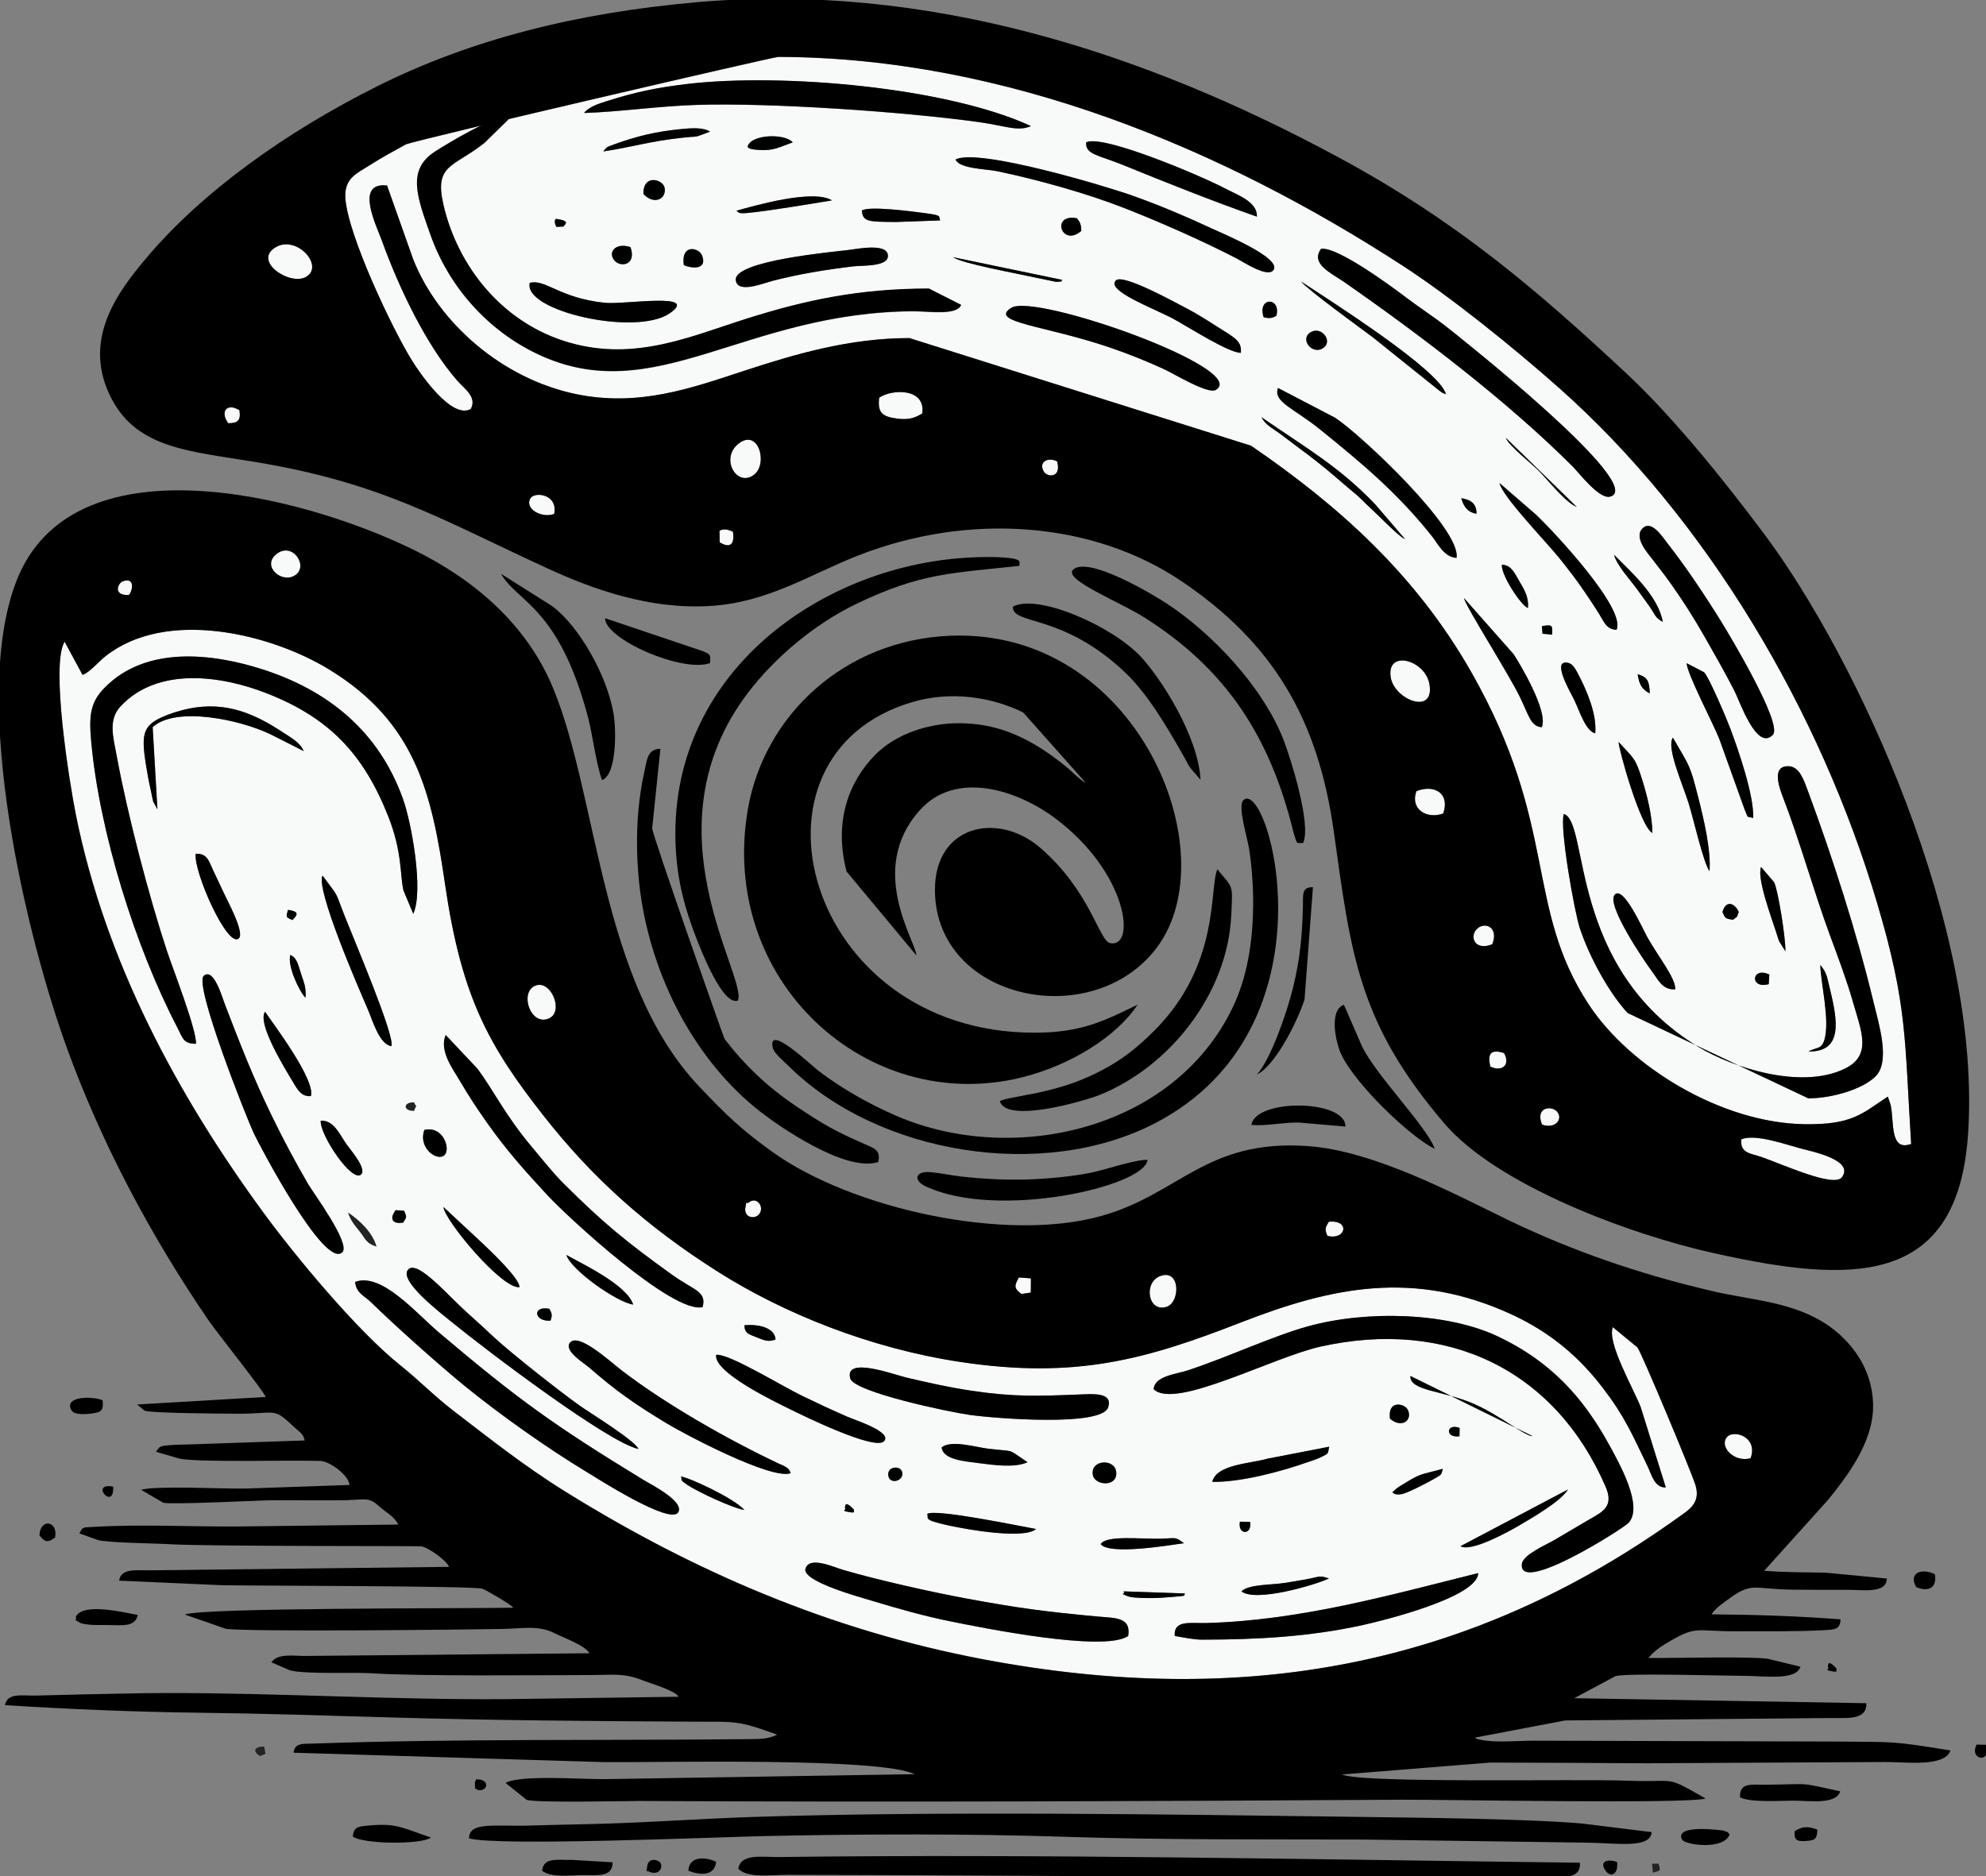 <?xml version="1.0" encoding="UTF-8"?>
<!DOCTYPE svg PUBLIC "-//W3C//DTD SVG 1.1//EN" "http://www.w3.org/Graphics/SVG/1.1/DTD/svg11.dtd">
<!-- Creator: CorelDRAW -->
<svg xmlns="http://www.w3.org/2000/svg" xml:space="preserve" width="34.544mm" height="32.639mm" style="shape-rendering:geometricPrecision; text-rendering:geometricPrecision; image-rendering:optimizeQuality; fill-rule:evenodd; clip-rule:evenodd"
viewBox="0 0 34.544 32.639"
 xmlns:xlink="http://www.w3.org/1999/xlink">
 <rect x="0" y="0" width="34.544" height="32.639" fill="#808080" stroke="none"/>
 <defs>
  <style type="text/css">
   <![CDATA[
    .fil2 {fill:black}
    .fil0 {fill:#232324}
    .fil1 {fill:#F8F9F9}
   ]]>
  </style>
 </defs>
 <g id="Capa_x0020_1">
  <g id="_1240327528">
   <g>
    <path id="_1240345768" class="fil0" d="M6.55 21.687c-0.071,-0.248 -0.292,-0.459 -0.5,-0.597 0.04,0.136 0.121,0.231 0.206,0.337 0.106,0.133 0.108,0.204 0.293,0.26z"/>
    <path id="_1240345720" class="fil0" d="M4.525 30.551c0.115,-0.058 0.097,0.011 0.07,-0.166 -0.19,0.001 -0.196,0.092 -0.07,0.166z"/>
    <path id="_1240345624" class="fil0" d="M7.203 19.326c0.057,-0.158 0.041,-0.034 -0,-0.15 -0.198,-0.01 -0.198,0.157 0,0.15z"/>
    <path id="_1240345912" class="fil0" d="M28.75 32.578c0.129,-0.037 0.141,-0.017 0.098,-0.155l-0.113 0.001 0.015 0.154z"/>
   </g>
   <g>
    <path id="_1240345672" class="fil1" d="M19.541 27.685l1.073 0.037c-0.05,0.037 0.098,0.036 -0.255,0.062 -0.096,0.007 -0.204,0.016 -0.312,0.017 -0.082,0.001 -0.344,-0 -0.42,-0.028 -0.186,-0.068 -0.034,-0.03 -0.086,-0.089zm2.053 0c0.125,-0.125 0.522,-0.11 0.746,-0.146 0.133,-0.021 0.246,-0.038 0.379,-0.063 0.251,-0.047 0.219,-0.074 0.398,-0.015 -0.254,0.118 -1.28,0.418 -1.523,0.224zm-0.686 0.841c-0.151,0 -0.323,-0.04 -0.474,-0.064 -0.022,-0.283 0.272,-0.217 0.546,-0.225 1.636,-0.044 3.182,-0.482 4.732,-0.869 -0.001,0.422 -1.688,0.836 -2.037,0.911 -0.912,0.196 -1.8,0.247 -2.767,0.247zm-1.283 -0.066c-0.406,0.298 -2.615,-0.157 -3.062,-0.246 -0.478,-0.096 -0.941,-0.227 -1.394,-0.364 -0.183,-0.056 -1.221,-0.335 -1.158,-0.558 0.064,-0.226 0.493,-0.027 0.65,0.019 0.586,0.173 1.526,0.384 2.13,0.496 0.916,0.17 1.38,0.231 2.291,0.316 0.313,0.029 0.594,0.007 0.543,0.337zm-0.48 -1.597c0.103,-0.159 0.703,-0.084 1.052,-0.093 0.257,-0.007 0.237,-0.041 0.396,0.078 -0.246,0.034 -1.303,0.214 -1.449,0.015zm2.423 -0.389l0.176 0.003c0.04,0.24 -0.223,0.228 -0.176,-0.003zm-5.44 -0.134c0.142,-0.097 1.627,0.216 1.894,0.262 -0.204,0.181 -1.178,0.013 -1.508,-0.059 -0.494,-0.108 -0.345,-0.126 -0.386,-0.203zm-1.433 -0.112c0.017,-0.013 -0.016,-0.146 0.161,0.037 -0.024,0.017 0.049,0.067 -0.084,0.042 -0.173,-0.032 -0.03,-0.026 -0.078,-0.079zm10.711 0.673l1.868 -0.986c-0.123,0.208 -0.653,0.51 -0.853,0.628 -0.17,0.1 -0.832,0.468 -1.015,0.359zm-13.565 -1.213c0.158,0.02 0.942,0.389 1.107,0.583 -0.2,-0.03 -0.813,-0.316 -0.994,-0.438 -0.168,-0.114 -0.063,-0.083 -0.113,-0.145zm7.17 -0.021c-0.054,-0.27 0.367,-0.295 0.403,-0.07 0.044,0.278 -0.365,0.256 -0.403,0.07zm-3.56 0c-0.019,-0.175 0.266,-0.179 0.244,-0.008 -0.016,0.12 -0.227,0.162 -0.244,0.008zm8.77 0.299c0.007,-0.008 0.017,-0.029 0.021,-0.022 0.004,0.007 0.016,-0.017 0.021,-0.021l0.044 -0.036c0.03,-0.022 0.072,-0.046 0.115,-0.072 0.306,-0.189 0.277,-0.147 0.674,-0.259 -0.028,0.12 -0.025,0.098 -0.157,0.178 -0.091,0.055 -0.468,0.25 -0.561,0.263 -0.114,0.016 -0.12,-0.008 -0.157,-0.029zm-7.842 -0.785c0.172,-0.132 0.583,-0.004 0.81,0.024 0.49,0.06 0.307,-0.016 0.683,0.235 -0.215,0.1 -0.574,0.051 -0.837,0.017 -0.265,-0.034 -0.635,-0.062 -0.656,-0.276zm4.707 0.601c0.073,-0.303 0.649,-0.315 0.957,-0.402l1.077 -0.209c-0.029,0.139 -0.006,0.111 -0.139,0.179 -0.075,0.038 -0.167,0.066 -0.242,0.092 -0.464,0.164 -1.168,0.35 -1.653,0.34zm4.302 -0.937l-0.002 0.145c-0.266,0.031 -0.224,-0.237 0.002,-0.145zm-1.211 -0.162c-0.046,-0.335 0.257,-0.264 0.309,-0.157 0.089,0.181 -0.104,0.334 -0.309,0.157zm0.355 -0.744l2.126 1.047c-0.125,0.006 -0.561,-0.355 -1.003,-0.553 -0.55,-0.246 -1.133,-0.228 -1.123,-0.494zm-9.742 0.045c-0.113,-0.395 0.769,-0.066 0.974,-0.018 0.368,0.087 0.724,0.168 1.112,0.226 0.771,0.116 1.187,0.096 1.937,0.067 0.196,-0.008 0.549,-0.037 0.462,0.225 -0.114,0.344 -1.98,0.191 -2.404,0.132 -0.369,-0.051 -2.014,-0.399 -2.081,-0.633zm-2.334 -0.412c0.223,-0.027 1.117,0.531 1.517,0.724 0.269,0.13 0.484,0.231 0.771,0.356 0.133,0.058 0.78,0.262 0.633,0.423 -0.157,0.171 -1.424,-0.453 -1.628,-0.553 -0.27,-0.134 -1.336,-0.641 -1.293,-0.949zm1.298 2.058c-0.34,0.123 -1.871,-0.692 -2.155,-0.865 -0.571,-0.346 -0.884,-0.565 -1.369,-0.988 -0.065,-0.057 -0.406,-0.267 -0.326,-0.403 0.131,-0.223 0.697,0.305 0.923,0.478 0.754,0.577 1.815,1.183 2.7,1.602 0.135,0.064 0.187,0.07 0.227,0.175zm6.313 -1.459c0.013,-0.231 0.39,-0.262 0.591,-0.329 0.705,-0.232 1.487,-0.602 2.101,-0.769 1.028,-0.281 2.414,-0.239 3.296,0.178 0.901,0.426 1.475,1.046 1.933,1.882 0.165,0.301 0.614,1.082 0.334,1.366 -0.099,0.101 -1.916,1.258 -1.85,0.709 0.019,-0.159 0.42,-0.331 0.57,-0.418 0.201,-0.117 0.386,-0.23 0.589,-0.347 0.235,-0.136 0.451,-0.223 0.297,-0.579 -0.885,-2.039 -2.756,-2.925 -4.954,-2.437 -0.848,0.189 -2.535,1.102 -2.906,0.743zm-7.119 -1.114c0.227,-0.02 0.526,0.033 0.542,0.247 -0.118,0.047 -0.188,0.02 -0.32,-0.033 -0.151,-0.061 -0.218,-0.071 -0.222,-0.214zm-3.372 -0.079c-0.291,0.018 -0.322,-0.265 -0.021,-0.207 0.054,0.1 0.049,0.108 0.021,0.207zm-3.398 -0.674c0.459,-0.171 1.054,0.539 1.463,0.885 1.382,1.168 1.989,1.604 3.542,2.554 0.137,0.084 0.733,0.382 0.613,0.571 -0.142,0.223 -1.431,-0.607 -1.598,-0.708 -0.67,-0.404 -1.519,-1.005 -2.126,-1.502 -0.455,-0.372 -1.203,-1.041 -1.619,-1.448 -0.115,-0.112 -0.258,-0.155 -0.275,-0.352zm2.405 0.953c0.314,0.292 1.162,0.958 1.497,1.196 0.194,0.138 0.961,0.607 1.026,0.756 -0.52,-0.106 -2.647,-1.718 -3.223,-2.188 -0.193,-0.158 -0.979,-0.754 -0.777,-0.94 0.168,-0.155 0.696,0.469 1.008,0.746 0.168,0.149 0.3,0.273 0.468,0.429zm1.268 -1.422c0.284,0.158 1.054,0.521 1.163,0.863 -0.283,-0.04 -1.073,-0.594 -1.163,-0.863zm-2.821 -0.769c0.043,0.113 0.053,0.094 -0.016,0.205 -0.209,0.034 -0.233,-0.085 -0.131,-0.216l0.147 0.011zm-0.479 0.623c-0.185,-0.056 -0.188,-0.127 -0.293,-0.26 -0.085,-0.106 -0.167,-0.201 -0.206,-0.337 0.207,0.138 0.429,0.349 0.5,0.597zm1.871 -0.03c0.126,0.121 0.621,0.589 0.614,0.736 -0.307,0.033 -1.3,-1.16 -1.321,-1.395l0.708 0.659zm-1.04 -2c0.328,-0.074 0.456,0.324 0.355,0.433 -0.118,0.129 -0.47,-0.109 -0.355,-0.433zm-1.098 0.773c-0.152,0.159 -0.721,-0.68 -0.705,-0.932 0.226,-0.017 0.335,0.249 0.445,0.405 0.07,0.1 0.357,0.426 0.259,0.528zm0.92 -1.254c0.042,0.116 0.057,-0.008 0,0.15 -0.199,0.006 -0.199,-0.16 -0,-0.15zm2.592 1.406c0.707,0.704 1.107,1.028 1.888,1.59 0.388,0.28 0.611,0.29 0.538,0.566 -0.509,0.129 -2.334,-1.55 -2.705,-1.952 -0.379,-0.41 -0.705,-0.77 -1.053,-1.266 -0.157,-0.223 -0.317,-0.464 -0.456,-0.703 -0.122,-0.21 -0.374,-0.535 -0.255,-0.812l0.553 0.587c0.281,0.377 0.482,0.812 0.952,1.368 0.183,0.217 0.363,0.447 0.538,0.621zm-4.704 -1.766c-0.144,-0.24 -0.622,-1.015 -0.481,-1.214 0.176,0.254 0.879,1.191 0.797,1.466 -0.17,0.017 -0.239,-0.122 -0.316,-0.252zm0.27 1.787c0.079,0.137 0.741,1.032 0.594,1.181 -0.308,0.311 -1.453,-1.881 -1.541,-2.068 -0.127,-0.272 -1.047,-2.589 -0.87,-2.739 0.174,-0.147 0.322,0.381 0.371,0.509 0.266,0.69 0.48,1.243 0.809,1.923 0.202,0.416 0.409,0.803 0.636,1.195zm-0.123 -3.657c0.054,0.159 0.088,0.238 0.076,0.41 -0.106,-0.099 -0.322,-0.559 -0.265,-0.744 0.123,0.051 0.141,0.195 0.188,0.333zm-0.229 -1.117c0.181,0.026 0.185,0.071 0.078,0.177 -0.121,-0.053 -0.11,-0.049 -0.078,-0.177zm0.601 -0.596c0.302,0.409 0.199,0.227 0.383,0.698 0.152,0.388 0.886,2.11 0.814,2.269 -0.212,-0.034 -0.327,-0.449 -0.413,-0.649 -0.17,-0.393 -0.905,-2.083 -0.784,-2.318zm-1.72 0.295c0.057,0.126 0.367,0.69 0.266,0.793 -0.192,0.196 -0.793,-1.157 -0.752,-1.469 0.201,-0.006 0.223,0.115 0.306,0.294 0.063,0.136 0.122,0.256 0.18,0.382zm-1.224 -1.582c-0.013,-0.038 -0.025,-0.114 -0.034,-0.157 -0.019,-0.089 -0.041,-0.176 -0.056,-0.266 -0.117,-0.675 -0.141,-0.871 0.218,-1.038 0.148,-0.069 0.319,-0.125 0.509,-0.163 0.633,-0.124 1.131,0.094 1.617,0.416 0.136,0.09 0.3,0.173 0.362,0.326l-0.581 -0.294c-0.519,-0.249 -1.638,-0.493 -2.046,-0.123l0.083 1.43 -0.072 -0.132zm0.743 4.211c-0.227,-0.004 -0.225,-0.092 -0.328,-0.288 -0.73,-1.402 -1.354,-3.4 -1.496,-4.974 -0.042,-0.461 -0.01,-0.684 0.234,-0.933 0.715,-0.728 1.856,-0.603 2.737,-0.322 1.154,0.368 2.034,1.083 2.454,2.262 0.147,0.414 0.361,1.593 0.177,1.994l-0.169 -0.404c-0.065,-0.254 -0.015,-0.659 -0.267,-1.294 -0.429,-1.084 -1.026,-1.716 -2.124,-2.143 -0.769,-0.299 -1.874,-0.466 -2.526,0.226 -0.226,0.239 -0.135,0.528 -0.07,0.879 0.184,0.998 0.561,2.445 0.874,3.389 0.103,0.311 0.514,1.36 0.503,1.608zm-1.973 -6.42l-0.312 -0.577c-0.247,0.404 0.087,2.47 0.196,3.012 0.512,2.543 1.755,4.861 3.257,6.914 0.553,0.755 1.629,2.058 2.386,2.663 0.315,0.251 0.597,0.542 0.927,0.794 0.625,0.478 1.222,0.956 1.955,1.411 2.193,1.361 4.565,2.401 7.262,2.911 4.513,0.853 8.453,0.141 12.108,-2.486 0.167,-0.12 0.367,-0.239 0.277,-0.543 -0.065,-0.218 -0.939,-2.307 -1.01,-2.398l-0.428 -0.353c-0.108,0.262 0.355,1.064 0.482,1.385l0.439 1.404c-0.197,0.007 -0.246,-0.223 -0.317,-0.369 -0.269,-0.556 -0.39,-0.853 -0.774,-1.357 -0.399,-0.523 -0.895,-0.963 -1.593,-1.285 -1.697,-0.782 -3.127,-0.476 -4.711,0.142 -1.645,0.641 -2.866,0.988 -4.872,0.686 -1.586,-0.239 -3.079,-0.85 -4.202,-1.558 -1.262,-0.796 -2.21,-1.655 -3.043,-2.716 -0.964,-1.227 -1.435,-2.075 -1.721,-4.034 -0.231,-1.581 -0.507,-2.819 -2.022,-3.743 -1.009,-0.615 -2.823,-1.066 -3.885,-0.227 -0.115,0.091 -0.292,0.296 -0.398,0.323z"/>
    <path id="_1240345384" class="fil1" d="M30.765 17.121c-0.335,0.094 -0.304,-0.313 0.01,-0.167l-0.01 0.167zm0.897 -0.333c0.117,0.145 0.111,0.19 0.168,0.422 0.141,0.573 0.218,1.093 -0.376,1.083 0.142,-0.08 0.226,-0.032 0.278,-0.2 0.103,-0.335 -0.064,-0.997 -0.07,-1.306zm-1.418 -0.922c-0.05,0.127 -0.015,0.06 -0.099,0.135 -0.135,-0.019 -0.138,-0.024 -0.185,-0.135 0.059,-0.211 0.213,-0.159 0.284,0zm-2.156 -0.302c0.151,-0.156 0.479,0.587 0.567,0.745 0.174,0.314 0.494,0.708 0.484,0.903 -0.22,0.015 -0.292,-0.16 -0.403,-0.31 -0.149,-0.201 -0.808,-1.172 -0.647,-1.338zm2.801 0.64c-0.083,-0.256 -0.334,-0.932 -0.258,-1.121l0.227 0.266c0.067,0.126 0.203,0.972 0.196,1.2l-0.11 -0.176c-0.022,-0.057 -0.039,-0.117 -0.055,-0.169zm1.738 2.518c-0.217,0.223 -0.753,0.386 -1.173,0.387l-3.142 -1.484c-0.303,-0.322 -0.66,-0.95 -0.835,-1.483 -0.089,-0.271 -0.352,-1.728 -0.277,-1.98 0.452,0.131 0.06,2.676 2.351,4.058 0.579,0.349 1.767,0.746 2.535,0.375 0.479,-0.231 0.293,-0.646 0.147,-1.154 -0.116,-0.403 -0.257,-0.774 -0.402,-1.167 -0.286,-0.775 -0.526,-1.646 -0.816,-2.398 -0.069,-0.178 -0.204,-0.557 0.099,-0.544 0.189,0.008 0.264,0.245 0.338,0.444 0.425,1.147 0.846,2.456 1.134,3.649 0.094,0.388 0.297,1.035 0.042,1.298zm-4.474 -5.814c0.271,0.297 0.29,0.269 0.417,0.679 0.076,0.247 0.172,0.619 0.169,0.903 -0.214,-0.118 -0.59,-1.477 -0.586,-1.583zm0.945 -0.074c0.295,0.512 0.291,0.448 0.444,1.052 0.085,0.334 0.224,0.907 0.192,1.272 -0.11,-0.164 -0.277,-0.908 -0.361,-1.178 -0.104,-0.336 -0.395,-0.982 -0.275,-1.146zm-0.613 -1.104c0.185,0.053 0.2,0.129 0.212,0.334 -0.146,-0.075 -0.185,-0.162 -0.212,-0.334zm-1.2 -0.195c0.077,0.02 0.129,0.125 0.161,0.185 0.155,0.293 0.333,0.705 0.301,1.039 -0.163,-0.042 -0.263,-0.36 -0.358,-0.567 -0.054,-0.119 -0.43,-0.739 -0.104,-0.657zm2.818 1.157c0.13,0.349 0.41,1.149 0.391,1.541 -0.125,-0.043 -0.071,0.028 -0.145,-0.143l-0.443 -1.235c-0.107,-0.268 -0.568,-1.147 -0.566,-1.315l0.302 0.157c0.086,0.082 0.405,0.84 0.463,0.996zm-3.283 -1.799c0.182,-0.027 0.185,-0.023 0.177,0.149l-0.167 -0.016 -0.01 -0.133zm-0.492 0.49c0.114,0.175 0.608,1.001 0.489,1.269 -0.192,-0.013 -0.224,-0.206 -0.378,-0.521 -0.211,-0.432 -0.939,-1.568 -0.976,-1.727l0.865 0.979zm0.103 -1.264c0.075,0.128 0.164,0.263 0.145,0.459 -0.12,-0.044 -0.469,-0.575 -0.453,-0.752 0.163,0 0.222,0.146 0.308,0.293zm1.644 -0.467c0.303,0.306 0.767,0.713 0.847,1.168 -0.146,-0.084 -0.12,-0.114 -0.246,-0.291 -0.074,-0.103 -0.122,-0.17 -0.204,-0.282 -0.114,-0.157 -0.355,-0.417 -0.397,-0.595zm1.565 1.409c-0.185,-0.325 -0.38,-0.628 -0.583,-0.914 -0.118,-0.166 -0.206,-0.271 -0.322,-0.426 -0.065,-0.086 -0.32,-0.364 -0.171,-0.522 0.161,-0.172 0.352,0.143 0.456,0.274 0.3,0.379 0.651,0.908 0.913,1.331 0.14,0.225 1.081,1.793 0.905,1.979 -0.279,0.296 -0.578,-0.586 -0.666,-0.758 -0.173,-0.338 -0.353,-0.65 -0.531,-0.964zm-4.223 -2.394c0.156,0.026 0.266,0.084 0.265,0.27 -0.146,-0.021 -0.224,-0.118 -0.265,-0.27zm1.31 0.295c0.312,0.299 1.565,1.637 1.391,1.995 -0.174,-0.005 -0.217,-0.141 -0.302,-0.278 -0.073,-0.117 -0.147,-0.225 -0.222,-0.339 -0.155,-0.234 -0.312,-0.433 -0.479,-0.642 -0.203,-0.253 -0.984,-1.059 -1.03,-1.293l0.644 0.558zm0.7 -0.142c-0.188,-0.072 -0.466,-0.425 -0.65,-0.617 -0.117,-0.122 -0.543,-0.454 -0.584,-0.585l1.234 1.202zm-2.989 0.558c-0.097,-0.032 -0.47,-0.423 -0.589,-0.529 -0.104,-0.092 -0.197,-0.199 -0.31,-0.289 -0.103,-0.082 -0.202,-0.172 -0.303,-0.258 -0.224,-0.189 -0.412,-0.34 -0.647,-0.512 -0.112,-0.082 -0.219,-0.168 -0.342,-0.257 -0.131,-0.094 -0.239,-0.148 -0.305,-0.275 0.758,0.524 1.353,0.859 1.98,1.518l0.516 0.601zm-1.215 -2.109c0.454,0.297 2.199,1.944 2.112,2.438 -0.219,-0.016 -0.318,-0.239 -0.43,-0.38 -0.594,-0.747 -1.213,-1.265 -1.953,-1.862 -0.455,-0.367 -0.806,-0.468 -0.723,-0.714l0.994 0.518zm-0.43 -1.486c0.189,-0.119 0.396,0.151 0.226,0.27 -0.191,0.134 -0.417,-0.151 -0.226,-0.27zm-2.543 0.642c-0.31,-0.142 -0.597,-0.259 -0.934,-0.374 -1.132,-0.389 -2.129,-0.44 -1.725,-0.694 0.417,-0.263 4.178,1.074 3.554,1.429 -0.137,0.078 -0.731,-0.286 -0.895,-0.361zm1.729 -0.906c-0.114,-0.358 0.308,-0.354 0.222,-0.025 -0.075,0.045 -0.128,0.049 -0.222,0.025zm-10.328 -0.069c-0.588,0.409 -2.561,-0.04 -2.436,-0.529 0.278,-0.071 0.511,0.266 1.308,0.347 0.337,0.035 1.659,-0.188 1.129,0.181zm9.525 0.237c0.287,0.183 0.429,0.242 0.407,0.452 -0.211,0.002 -0.926,-0.457 -1.169,-0.589 -0.341,-0.184 -1.191,-0.496 -1.002,-0.672 0.127,-0.12 1.05,0.396 1.202,0.474 0.2,0.102 0.371,0.213 0.563,0.335zm3.975 1.173c-0.108,-0.047 -0.011,0.007 -0.113,-0.061l-1.162 -0.932c-0.206,-0.154 -1.151,-0.84 -1.242,-0.967 0.456,0.304 2.405,1.531 2.517,1.96zm-13.257 -2.248c-0.053,-0.374 0.262,-0.306 0.316,-0.168 0.103,0.26 -0.19,0.229 -0.316,0.168zm15.458 3.501c-1.127,-1.127 -2.638,-2.278 -3.974,-3.208 -0.221,-0.154 -0.592,-0.314 -0.399,-0.578 0.295,-0.04 1.281,0.698 1.498,0.862 0.24,0.181 0.466,0.324 0.693,0.503 0.22,0.174 3.491,2.763 2.838,2.946 -0.191,0.054 -0.544,-0.415 -0.656,-0.527zm-12.594 -3.763c0.181,-0.023 0.651,-0.116 0.685,0.08 0.037,0.215 -0.436,0.185 -0.602,0.205 -0.478,0.057 -0.946,0.134 -1.4,0.251 -0.158,0.04 -0.624,0.233 -0.642,-0.016 -0.025,-0.336 1.711,-0.488 1.96,-0.52zm3.722 0.521c-0.047,0.03 0.04,0.027 -0.111,0.033l-0.372 -0.077c-0.305,-0.069 -1.279,-0.244 -1.417,-0.351l1.9 0.395zm-7.514 -0.571c0.11,0.304 -0.161,0.36 -0.273,0.238 -0.132,-0.144 0.012,-0.325 0.273,-0.238zm7.842 -0.282c-0.344,0.295 -0.537,-0.307 -0.076,-0.22 0.051,0.068 0.072,0.092 0.076,0.22zm-9.136 -0.21c0.267,0.038 0.15,0.094 0.131,0.134l-0.123 0.006c-0.059,-0.11 -0.007,-0.138 -0.007,-0.14zm5.924 0.054c-0.495,-0.003 -0.589,-0.001 -0.606,-0.199 0.113,-0.087 0.888,0.017 1.094,0.044 0.321,0.043 0.232,0.052 0.269,0.127l-0.757 0.027zm-2.787 -0.195c0.324,-0.09 1.338,-0.382 1.662,-0.18 -0.356,0.058 -1.11,0.186 -1.472,0.219 -0.162,0.015 -0.147,-0.011 -0.19,-0.039zm-1.618 -0.292c-0.005,-0.354 0.341,-0.255 0.369,-0.107 0.037,0.194 -0.183,0.307 -0.369,0.107zm6.151 -0.396c-0.184,-0.038 -0.653,-0.04 -0.722,-0.202 0.392,-0.208 2.668,0.48 3.091,0.633 0.49,0.177 0.899,0.35 1.351,0.56 0.217,0.101 1.218,0.514 1.091,0.724 -0.093,0.155 -0.524,-0.134 -0.649,-0.199 -0.594,-0.306 -1.328,-0.631 -1.962,-0.879 -0.65,-0.254 -1.498,-0.49 -2.201,-0.637zm2.199 -0.104c-0.432,-0.176 -0.667,-0.184 -0.648,-0.397 0.287,-0.145 2,0.584 2.412,0.8 0.215,0.113 0.572,0.236 0.557,0.492 -0.724,-0.253 -1.599,-0.6 -2.32,-0.895zm-6.538 -0.322c0.058,-0.219 0.651,-0.232 0.786,-0.075 -0.265,0.094 -0.33,0.147 -0.588,0.132 -0.207,-0.012 -0.181,-0.047 -0.198,-0.057zm-2.51 0.083c0.069,-0.082 0.052,-0.073 0.199,-0.126 0.386,-0.139 0.706,-0.217 1.128,-0.26 0.197,-0.02 0.407,-0.038 0.53,0.042 -0.316,0.115 -0.152,0.071 -0.467,0.104 -0.592,0.062 -0.893,0.167 -1.39,0.24zm5.44 2.782c-2.997,0 -4.541,1.723 -6.596,0.738 -0.82,-0.393 -1.517,-1.128 -1.851,-2.075 -0.231,-0.655 -0.411,-1.123 0.082,-1.44 0.219,-0.141 1.034,-0.64 1.345,-0.626l-0.486 0.475c-0.531,0.424 -0.874,0.367 -0.715,1.065 0.249,1.094 1.042,2.081 2.198,2.411 1.147,0.327 2.107,-0.112 3.075,-0.417 1.038,-0.328 1.961,-0.522 3.174,-0.525l0.56 0.284c-0.073,0.185 -0.552,0.112 -0.784,0.112zm-5.774 -3.451c0.091,-0.114 0.273,-0.166 0.415,-0.211 0.478,-0.153 0.865,-0.233 1.381,-0.293 1.657,-0.195 4.519,0.058 5.977,0.733 -0.228,0.1 -0.443,-0.005 -0.906,-0.07 -1.306,-0.182 -3.633,-0.34 -4.908,-0.299 -0.668,0.021 -1.312,0.119 -1.959,0.141zm-1.969 5.149c0.114,-0.205 -0.116,-0.356 -0.228,-0.483 -0.552,-0.629 -1.021,-1.624 -1.313,-2.428 -0.102,-0.282 -0.484,-1.04 0.084,-0.975l0.458 1.292c0.446,1.114 1.555,2.07 2.821,2.335 1.097,0.23 2.014,-0.102 2.937,-0.405 0.901,-0.295 1.827,-0.566 2.87,-0.568l5.943 1.873c1.535,1.051 2.873,2.253 3.834,3.945 1.518,2.673 0.919,4.071 2.04,5.777 0.717,1.091 2.308,2.056 3.741,2.081 0.846,0.015 1.013,-0.186 1.46,-0.48l0.05 0.147c0.063,0.308 -0.018,0.812 0.356,0.677 -0.116,-1.821 -0.061,-2.402 -0.59,-4.185 -0.992,-3.345 -2.96,-6.686 -5.54,-8.973 -0.772,-0.684 -1.861,-1.569 -2.731,-2.132 -3.085,-2 -6.865,-3.613 -10.844,-3.622 -0.086,-0 -6.247,1.433 -6.476,1.521 -0.255,0.14 -0.424,0.232 -0.64,0.369 -0.214,0.135 -0.439,0.223 -0.414,0.57 0.046,0.649 0.817,2.273 1.157,2.82 0.136,0.219 0.688,1.034 1.025,0.846z"/>
    <path id="_1240344616" class="fil1" d="M32.039 20.48c0.218,-0.3 -0.517,-0.447 -0.733,-0.504 -0.261,-0.07 -0.781,-0.255 -1.017,-0.155 -0.028,0.245 0.167,0.245 0.345,0.306 0.384,0.133 1.269,0.541 1.405,0.353z"/>
    <path id="_1240345120" class="fil1" d="M24.191 11.789c0.065,0.381 0.759,0.659 0.674,0.121 -0.068,-0.434 -0.76,-0.622 -0.674,-0.121z"/>
    <path id="_1240345096" class="fil1" d="M4.789 4.305c-0.392,0.245 0.262,0.674 0.538,0.51 0.323,-0.192 -0.172,-0.739 -0.538,-0.51z"/>
    <path id="_1240344664" class="fil1" d="M15.293 6.919c-0.023,0.219 0.022,0.31 0.234,0.35 0.239,0.045 0.368,0.017 0.516,-0.077 0.064,-0.445 -0.528,-0.428 -0.75,-0.273z"/>
    <path id="_1240344928" class="fil1" d="M12.841 7.723c-0.315,0.255 -0.027,0.76 0.272,0.539 0.253,-0.187 0.082,-0.825 -0.272,-0.539z"/>
    <path id="_1240344160" class="fil1" d="M9.297 17.153c-0.264,0.129 -0.062,0.708 0.253,0.563 0.27,-0.124 0.021,-0.697 -0.253,-0.563z"/>
    <path id="_1240343800" class="fil1" d="M20.179 22.2c-0.295,0.112 -0.213,0.641 0.112,0.535 0.241,-0.078 0.241,-0.669 -0.112,-0.535z"/>
    <path id="_1240343848" class="fil1" d="M24.637 13.762c-0.115,0.312 0.177,0.495 0.466,0.39 0.119,-0.344 -0.144,-0.513 -0.466,-0.39z"/>
    <path id="_1240344232" class="fil1" d="M4.833 9.62c-0.299,0.198 0.03,0.521 0.274,0.402 0.278,-0.137 0.007,-0.587 -0.274,-0.402z"/>
    <path id="_1240343872" class="fil1" d="M30.449 25.37c0.136,-0.37 -0.289,-0.504 -0.409,-0.371 -0.142,0.158 0.112,0.45 0.409,0.371z"/>
    <path id="_1240344376" class="fil1" d="M9.64 8.94c0.071,-0.348 -0.346,-0.393 -0.415,-0.269 -0.102,0.183 0.201,0.35 0.415,0.269z"/>
    <path id="_1240343560" class="fil1" d="M25.956 16.427c0.12,-0.295 -0.128,-0.403 -0.267,-0.267 -0.135,0.133 -0.04,0.389 0.267,0.267z"/>
    <path id="_1240343512" class="fil1" d="M26.822 19.565c0.233,0.083 0.37,-0.099 0.262,-0.225 -0.095,-0.11 -0.387,-0.084 -0.262,0.225z"/>
    <path id="_1240343488" class="fil1" d="M25.923 18.555c0.208,0.099 0.353,-0.034 0.237,-0.236 -0.227,-0.071 -0.292,0.006 -0.237,0.236z"/>
    <path id="_1240343056" class="fil1" d="M23.089 21.501c0.33,0.08 0.396,-0.285 0.024,-0.246 -0.058,0.096 -0.079,0.127 -0.024,0.246z"/>
    <path id="_1240343608" class="fil1" d="M17.765 22.512l0.164 -0.025 0.002 -0.247 -0.21 -0.016c-0.08,0.151 -0.089,0.182 0.044,0.288z"/>
    <path id="_1240343368" class="fil1" d="M13.026 20.918c-0.063,0.05 -0.03,-0.072 -0.06,0.079 -0.037,0.187 0.15,0.219 0.229,0.137 0.114,-0.12 -0.025,-0.331 -0.169,-0.215z"/>
    <path id="_1240342384" class="fil1" d="M18.388 8.025c-0.188,-0.087 -0.329,0.034 -0.226,0.186 0.063,0.093 0.305,0.105 0.226,-0.186z"/>
    <path id="_1240342984" class="fil1" d="M3.972 7.362c0.168,0.001 0.221,-0.052 0.193,-0.227 -0.23,-0.138 -0.338,0.04 -0.193,0.227z"/>
    <path id="_1240342480" class="fil1" d="M12.515 9.234l0.003 0.199c0.189,0.118 0.264,0.024 0.23,-0.185 -0.064,-0.029 -0.159,-0.062 -0.233,-0.015z"/>
    <path id="_1240342600" class="fil1" d="M2.244 10.351c0.072,-0.095 0.098,-0.308 -0.102,-0.24 -0.103,0.035 -0.178,0.257 0.102,0.24z"/>
   </g>
   <g>
    <path id="_1240342264" class="fil2" d="M30.449 25.37c-0.297,0.079 -0.551,-0.213 -0.409,-0.371 0.119,-0.133 0.545,0.001 0.409,0.371zm-10.269 -3.17c0.354,-0.134 0.353,0.457 0.112,0.535 -0.325,0.105 -0.408,-0.424 -0.112,-0.535zm-2.414 0.312c-0.133,-0.106 -0.124,-0.137 -0.044,-0.288l0.21 0.016 -0.002 0.247 -0.164 0.025zm5.323 -1.011c-0.054,-0.119 -0.033,-0.15 0.024,-0.246 0.372,-0.039 0.306,0.326 -0.024,0.246zm-10.062 -0.583c0.144,-0.115 0.283,0.095 0.169,0.215 -0.078,0.082 -0.266,0.05 -0.229,-0.137 0.03,-0.151 -0.003,-0.028 0.06,-0.079zm-3.729 -3.764c0.274,-0.134 0.523,0.438 0.253,0.563 -0.315,0.145 -0.517,-0.434 -0.253,-0.563zm-7.862 -5.414c0.106,-0.027 0.283,-0.232 0.398,-0.323 1.062,-0.839 2.877,-0.388 3.885,0.227 1.515,0.923 1.792,2.162 2.022,3.743 0.286,1.959 0.756,2.807 1.721,4.034 0.834,1.061 1.781,1.92 3.043,2.716 1.123,0.708 2.616,1.319 4.202,1.558 2.006,0.302 3.227,-0.045 4.872,-0.686 1.583,-0.617 3.013,-0.924 4.711,-0.142 0.699,0.322 1.195,0.762 1.593,1.285 0.385,0.504 0.505,0.801 0.774,1.357 0.071,0.146 0.119,0.376 0.317,0.369l-0.439 -1.404c-0.127,-0.322 -0.59,-1.124 -0.482,-1.385l0.428 0.353c0.071,0.091 0.945,2.18 1.01,2.398 0.091,0.305 -0.11,0.423 -0.277,0.543 -3.655,2.627 -7.595,3.339 -12.108,2.486 -2.697,-0.51 -5.069,-1.55 -7.262,-2.911 -0.733,-0.455 -1.33,-0.933 -1.955,-1.411 -0.329,-0.252 -0.612,-0.543 -0.927,-0.794 -0.757,-0.605 -1.834,-1.908 -2.386,-2.663 -1.502,-2.052 -2.745,-4.37 -3.257,-6.914 -0.109,-0.543 -0.443,-2.608 -0.196,-3.012l0.312 0.577zm0.808 -1.389c-0.28,0.017 -0.204,-0.204 -0.102,-0.24 0.2,-0.068 0.173,0.144 0.102,0.24zm2.59 -0.73c0.28,-0.185 0.552,0.265 0.274,0.402 -0.243,0.12 -0.573,-0.204 -0.274,-0.402zm1.225 16.475c0.301,-0.005 0.357,-0.055 0.541,0.114 0.122,0.111 0.247,0.159 0.328,0.313l-2.814 0.034c-0.833,0.004 -1.677,-0.042 -2.509,0.008 -0.156,0.009 -0.17,-0.004 -0.223,0.112l0.327 0.118c0.24,0.049 0.971,0.053 1.246,0.07 0.683,0.04 4.318,0.028 4.374,0.037 0.129,0.022 0.44,0.249 0.481,0.357l-5.192 0.06c-0.223,0.004 -0.519,-0.046 -0.545,0.18l1.779 0.079c0.466,0.011 4.398,0.011 4.536,0.061 0.077,0.028 0.504,0.277 0.54,0.331 -0.921,0.016 -5.42,-0.003 -5.713,0.119l0.712 0.247c0.331,0.057 4.263,0.015 4.823,0.003 0.329,-0.007 0.621,-0.066 0.886,0.07 0.142,0.073 0.541,0.214 0.616,0.353l-4.942 0.047c-0.19,0.003 -0.48,-0.053 -0.589,0.111l0.327 0.141c0.293,0.069 1.073,0.028 1.407,0.049 0.883,0.055 2.857,0.033 3.83,0.031 0.373,-0.001 0.562,-0.039 0.887,0.09 0.134,0.053 0.585,0.185 0.63,0.288l-2.976 0.041c-1.994,0.016 -3.959,-0.109 -5.947,-0.106 -0.502,0.001 -1.002,0.016 -1.495,0.025 -0.25,0.005 -0.499,0.013 -0.749,0.019 -0.266,0.006 -0.503,-0.055 -0.549,0.167 1.132,0.071 2.257,0.118 3.392,0.132 1.118,0.013 2.246,0.05 3.366,0.083 1.732,0.05 3.465,0.063 5.199,0.072 0.765,0.004 0.769,-0.029 1.475,0.226 -0.164,0.082 -0.317,0.076 -0.502,0.078 -2.518,0.027 -5.044,-0.01 -7.559,0.077 -0.196,0.007 -0.329,-0.015 -0.351,0.159l5.402 0.164c0.996,0.009 4.787,-0.087 5.402,0.21l-5.402 0.086c-0.392,0.004 -1.46,-0.079 -1.715,0.066l0.366 0.293c0.148,0.058 1.758,0.02 1.984,0.021 4.412,0.023 8.827,0.005 13.24,-0.022 0.72,-0.004 4.957,0.078 5.284,-0.021 -0.739,-0.419 -0.468,-0.275 -1.358,-0.31 -0.877,-0.034 -4.621,0.051 -4.965,-0.108l2.573 -0.207c0.91,0.002 1.82,0.006 2.73,0.012l4.152 -0.022c0.339,-0.002 1.03,0.094 1.127,-0.201 -1.043,-0.168 -0.935,-0.144 -1.987,-0.155l-5.274 -0.015c-0.262,-0 -0.673,0.041 -0.928,-0.019 -0.082,-0.019 -0.045,-0.009 -0.08,-0.035l1.568 -0.298 4.601 -0.042c0.276,-0.005 0.652,0.05 0.636,-0.258l-5.08 -0.087 0.715 -0.383c0.16,-0.058 1.919,-0.007 2.233,-0.006 0.379,0.001 0.907,0.087 0.987,-0.159l-0.575 -0.139c-0.359,-0.044 -1.645,-0.007 -2.073,-0.013 0.092,-0.104 0.177,-0.172 0.295,-0.243 0.565,-0.34 0.49,-0.214 1.292,-0.221 0.487,-0.004 0.976,0.008 1.461,-0.019 0.199,-0.011 0.29,-0.012 0.297,-0.189 -0.791,-0.059 -1.45,-0.08 -2.243,-0.087 0.064,-0.102 0.15,-0.157 0.244,-0.228 0.469,-0.354 0.451,-0.209 1.176,-0.201 0.312,0.003 0.623,0.003 0.935,0.002 0.274,-0.001 0.689,0.072 0.693,-0.196l-1.068 -0.102c-0.326,-0.006 -0.732,-0.005 -1.065,-0.033l1.114 -1.237c0.281,-0.351 0.779,-0.966 0.78,-1.62 0.001,-0.74 -0.488,-1.248 -0.908,-1.492 -0.574,-0.335 -1.247,-0.368 -1.872,-0.513 -1.315,-0.305 -2.483,-0.718 -3.558,-1.236 -0.92,-0.444 -2.338,-1.212 -3.503,-1.291 -1.764,-0.12 -2.225,0.836 -3.585,1.217 -1.661,0.465 -4.334,-0.124 -5.715,-1.112 -0.558,-0.4 -0.815,-0.655 -1.266,-1.128 -1.747,-1.831 -1.764,-5.071 -2.565,-6.974 -0.454,-1.077 -1.356,-1.859 -2.411,-2.375 -1.989,-0.974 -5.96,-1.962 -6.919,0.561 -0.806,2.12 0.201,6.229 0.892,8.123 0.609,1.67 1.46,3.261 2.458,4.722 0.137,0.201 0.976,1.252 0.993,1.331l-2.235 0.131 0.125 0.105c0.093,0.049 1.398,0.053 1.525,0.055 0.815,0.014 0.683,-0.139 1.093,0.244 0.089,0.084 0.142,0.099 0.171,0.222l-2.011 0.069c-0.109,0.003 -0.234,0.003 -0.341,0.013 -0.157,0.015 -0.166,0.011 -0.234,0.115l0.424 0.123c0.437,0.065 1.9,0.018 2.433,0.036 0.169,0.006 0.495,0.25 0.508,0.418l-1.819 0.063c-0.392,0.006 -1.54,-0.054 -1.806,0.021l0.385 0.225c0.145,0.038 1.666,-0.042 1.908,-0.043 0.436,-0.002 0.874,0.006 1.309,-0.001z"/>
    <path id="_1240342768" class="fil2" d="M30.289 19.821c0.236,-0.1 0.757,0.085 1.017,0.155 0.215,0.058 0.951,0.204 0.733,0.504 -0.137,0.188 -1.021,-0.22 -1.405,-0.353 -0.178,-0.061 -0.373,-0.062 -0.345,-0.306zm-3.467 -0.256c-0.125,-0.309 0.167,-0.336 0.262,-0.225 0.108,0.126 -0.029,0.308 -0.262,0.225zm-0.899 -1.009c-0.055,-0.23 0.01,-0.307 0.237,-0.236 0.116,0.202 -0.029,0.336 -0.237,0.236zm0.033 -2.128c-0.306,0.122 -0.401,-0.134 -0.267,-0.267 0.138,-0.136 0.386,-0.028 0.267,0.267zm-1.319 -2.665c0.322,-0.124 0.586,0.046 0.466,0.39 -0.289,0.105 -0.581,-0.078 -0.466,-0.39zm-0.446 -1.973c-0.086,-0.501 0.606,-0.313 0.674,0.121 0.085,0.538 -0.609,0.261 -0.674,-0.121zm-11.676 -2.555c0.073,-0.047 0.169,-0.015 0.233,0.015 0.034,0.208 -0.041,0.303 -0.23,0.185l-0.003 -0.199zm-2.876 -0.294c-0.214,0.081 -0.517,-0.086 -0.415,-0.269 0.069,-0.124 0.486,-0.079 0.415,0.269zm8.748 -0.915c0.079,0.291 -0.164,0.279 -0.226,0.186 -0.103,-0.152 0.038,-0.273 0.226,-0.186zm-5.547 -0.303c0.354,-0.286 0.525,0.352 0.272,0.539 -0.299,0.221 -0.588,-0.284 -0.272,-0.539zm-8.869 -0.36c-0.145,-0.187 -0.037,-0.365 0.193,-0.227 0.028,0.175 -0.025,0.228 -0.193,0.227zm11.32 -0.443c0.222,-0.155 0.814,-0.172 0.75,0.273 -0.148,0.094 -0.277,0.122 -0.516,0.077 -0.211,-0.04 -0.257,-0.131 -0.234,-0.35zm-10.504 -2.614c0.366,-0.229 0.861,0.319 0.538,0.51 -0.276,0.164 -0.93,-0.266 -0.538,-0.51zm3.402 2.809c-0.337,0.188 -0.889,-0.627 -1.025,-0.846 -0.34,-0.547 -1.111,-2.171 -1.157,-2.82 -0.025,-0.347 0.201,-0.434 0.414,-0.57 0.216,-0.137 0.385,-0.229 0.64,-0.369 0.229,-0.088 6.39,-1.521 6.476,-1.521 3.979,0.009 7.759,1.622 10.844,3.622 0.869,0.563 1.959,1.448 2.731,2.132 2.58,2.287 4.548,5.628 5.54,8.973 0.529,1.783 0.475,2.364 0.59,4.185 -0.374,0.135 -0.293,-0.369 -0.356,-0.677l-0.05 -0.147c-0.447,0.294 -0.614,0.495 -1.46,0.48 -1.433,-0.025 -3.024,-0.99 -3.741,-2.081 -1.12,-1.705 -0.522,-3.104 -2.04,-5.777 -0.961,-1.692 -2.299,-2.894 -3.834,-3.945l-5.943 -1.873c-1.043,0.002 -1.97,0.273 -2.87,0.568 -0.923,0.303 -1.84,0.635 -2.937,0.405 -1.266,-0.266 -2.375,-1.221 -2.821,-2.335l-0.458 -1.292c-0.568,-0.064 -0.186,0.693 -0.084,0.975 0.292,0.803 0.761,1.799 1.313,2.428 0.112,0.127 0.341,0.278 0.228,0.483zm3.908 -7.074c-2.088,0.184 -3.921,0.654 -5.526,1.455 -1.616,0.807 -3.061,1.852 -4.014,2.979 -0.494,0.585 -1.163,1.445 -0.606,2.481 0.451,0.838 1.329,0.892 2.441,1.073 2.239,0.364 3.269,1.004 5.134,1.861 0.8,0.368 1.772,0.713 2.815,0.653 1.013,-0.058 1.746,-0.55 2.586,-0.879 1.93,-0.755 4.083,-0.595 5.631,0.452 1.597,1.08 2.369,2.407 2.641,4.347 0.301,2.147 0.425,3.325 1.921,5.079 0.918,1.076 3.22,1.934 4.696,2.261 2.368,0.525 4.224,0.602 4.414,-2.045 0.259,-3.616 -1.937,-8.317 -3.539,-10.461 -0.681,-0.911 -1.57,-2.024 -2.4,-2.799 -1.55,-1.446 -2.936,-2.64 -4.997,-3.754 -3.401,-1.838 -7.171,-3.058 -11.197,-2.704z"/>
    <path id="_1240341880" class="fil2" d="M19.787 17.479c-0.587,0.283 -0.974,0.487 -1.798,0.487 -4,-0.002 -5.269,-4.831 -2.117,-5.753 0.671,-0.197 1.376,-0.088 1.925,0.182l1.092 1.228c-0.124,-0.069 -0.226,-0.189 -0.35,-0.289 -0.367,-0.299 -0.801,-0.576 -1.291,-0.688 -0.825,-0.188 -1.605,0.058 -2.029,0.49 -0.457,0.466 -0.72,1.161 -0.494,2.026l1.215 1.46c-0.015,-0.261 -0.862,-1.492 0.055,-2.523 0.633,-0.712 1.71,-0.348 2.355,0.134 1.271,0.949 1.416,2.266 0.959,2.175 -0.193,-0.039 -0.34,-0.902 -1.213,-1.657 -0.739,-0.639 -1.843,-0.4 -1.834,0.742 0.015,1.919 2.757,2.478 3.867,0.982 1.23,-1.658 -0.355,-5.545 -3.599,-5.415 -1.846,0.074 -3.239,1.389 -3.521,3.014 -0.517,2.976 2.06,5.332 4.754,4.672 0.871,-0.213 1.67,-0.727 2.023,-1.266z"/>
    <path id="_1240341640" class="fil2" d="M8.158 31.982c0.479,0.142 4.36,-0.023 5.156,-0.04 1.698,-0.036 3.528,-0.042 5.209,0.013 1.702,0.056 3.488,0.043 5.189,0.048l3.89 0.054c0.529,0.007 1.103,0.108 1.127,-0.183l-1.203 -0.149c-0.968,-0.085 -2.893,-0.102 -3.888,-0.116 -3.287,-0.044 -7.301,-0.104 -10.546,0.001 -0.853,0.028 -1.688,0.089 -2.544,0.116 -0.44,0.014 -0.869,0.019 -1.309,0.033 -0.622,0.021 -1.081,-0.076 -1.08,0.223z"/>
    <path id="_1240342192" class="fil2" d="M3.409 18.159c0.011,-0.248 -0.4,-1.298 -0.503,-1.608 -0.313,-0.945 -0.691,-2.391 -0.874,-3.389 -0.065,-0.351 -0.155,-0.64 0.07,-0.879 0.652,-0.692 1.757,-0.525 2.526,-0.226 1.097,0.427 1.694,1.059 2.124,2.143 0.252,0.635 0.203,1.04 0.267,1.294l0.169 0.404c0.184,-0.401 -0.029,-1.579 -0.177,-1.994 -0.42,-1.178 -1.3,-1.894 -2.454,-2.262 -0.881,-0.281 -2.022,-0.407 -2.737,0.322 -0.245,0.249 -0.276,0.472 -0.234,0.933 0.142,1.574 0.765,3.572 1.496,4.974 0.102,0.197 0.101,0.285 0.328,0.288z"/>
    <path id="_1240342120" class="fil2" d="M20.067 24.169c0.371,0.359 2.058,-0.554 2.906,-0.743 2.198,-0.488 4.069,0.397 4.954,2.437 0.154,0.356 -0.062,0.442 -0.297,0.579 -0.202,0.117 -0.388,0.23 -0.589,0.347 -0.15,0.087 -0.551,0.259 -0.57,0.418 -0.066,0.548 1.751,-0.609 1.85,-0.709 0.279,-0.284 -0.169,-1.065 -0.334,-1.366 -0.458,-0.837 -1.032,-1.456 -1.933,-1.882 -0.882,-0.417 -2.268,-0.459 -3.296,-0.178 -0.614,0.168 -1.396,0.538 -2.101,0.769 -0.201,0.066 -0.578,0.097 -0.591,0.329z"/>
    <path id="_1240341976" class="fil2" d="M21.627 13.921c-0.107,0.099 0.073,0.664 0.101,0.853 0.046,0.309 0.072,0.648 0.069,0.979 -0.006,0.648 -0.107,1.254 -0.355,1.772 -1.026,2.144 -3.827,2.757 -5.843,1.891 -0.507,-0.218 -0.977,-0.495 -1.353,-0.779 -0.133,-0.101 -0.915,-0.852 -0.802,-0.4 0.022,0.089 0.205,0.241 0.265,0.301 1.555,1.549 4.435,2.014 6.383,1.002 3.216,-1.671 1.973,-6.026 1.534,-5.619z"/>
    <path id="_1240341496" class="fil2" d="M15.933 5.415c0.232,0 0.711,0.074 0.784,-0.112l-0.56 -0.284c-1.213,0.002 -2.136,0.197 -3.174,0.525 -0.968,0.306 -1.928,0.744 -3.075,0.417 -1.156,-0.329 -1.949,-1.317 -2.198,-2.411 -0.159,-0.699 0.184,-0.642 0.715,-1.065l0.486 -0.475c-0.31,-0.014 -1.126,0.485 -1.345,0.626 -0.493,0.318 -0.313,0.785 -0.082,1.44 0.334,0.947 1.032,1.683 1.851,2.075 2.055,0.985 3.599,-0.738 6.596,-0.738z"/>
    <path id="_1240340728" class="fil2" d="M25.882 32.658c0.311,-0.001 0.624,-0.004 0.935,-0.008 0.298,-0.003 0.691,0.072 0.662,-0.244 -4.625,-0.055 -9.316,-0.156 -13.94,-0.099 -0.288,0.004 -0.648,-0.068 -0.697,0.202 0.154,0.171 0.574,0.107 0.847,0.108 4.067,0.006 8.117,0.053 12.193,0.041z"/>
    <path id="_1240341280" class="fil2" d="M12.835 17.406c0.171,-0.416 -1.625,-2.992 0.178,-5.357 0.435,-0.571 1.117,-1.177 1.892,-1.548 1.124,-0.539 1.652,-0.527 2.827,-0.657 -0.013,-0.058 0.09,-0.123 -0.301,-0.147 -0.162,-0.01 -0.326,-0.007 -0.489,-0.001 -2.643,0.101 -5.362,2.028 -5.187,5.085 0.033,0.57 0.164,1.044 0.348,1.517 0.084,0.217 0.465,1.209 0.733,1.109z"/>
    <path id="_1240340920" class="fil2" d="M27.2 14.161c-0.075,0.252 0.188,1.709 0.277,1.98 0.175,0.533 0.532,1.16 0.835,1.483l3.142 1.484c0.42,-0.001 0.956,-0.163 1.173,-0.387 0.256,-0.262 0.052,-0.909 -0.042,-1.298 -0.288,-1.193 -0.709,-2.502 -1.134,-3.649 -0.074,-0.199 -0.148,-0.436 -0.338,-0.444 -0.304,-0.013 -0.168,0.366 -0.099,0.544 0.291,0.752 0.53,1.623 0.816,2.398 0.145,0.393 0.286,0.763 0.402,1.167 0.146,0.508 0.332,0.923 -0.147,1.154 -0.768,0.371 -1.956,-0.026 -2.535,-0.375 -2.291,-1.382 -1.899,-3.927 -2.351,-4.058z"/>
    <path id="_1240340848" class="fil2" d="M15.274 20.217c0.052,-0.205 -0.064,-0.238 -0.234,-0.313 -0.522,-0.23 -0.705,-0.333 -1.183,-0.653 -0.509,-0.341 -0.901,-0.716 -1.254,-1.176 -0.022,-0.041 -1.264,-3.567 -1.259,-3.667l0.143 -1.381c-0.231,0.005 -0.232,0.19 -0.284,0.423 -0.05,0.221 -0.078,0.437 -0.098,0.644 -0.043,0.442 -0.028,0.979 0.029,1.407 0.201,1.514 0.965,2.956 2.081,3.832 0.311,0.244 1.482,1.067 2.06,0.884z"/>
    <path id="_1240341424" class="fil2" d="M7.64 23.186c-0.409,-0.346 -1.004,-1.056 -1.463,-0.885 0.018,0.197 0.16,0.24 0.275,0.352 0.415,0.407 1.164,1.075 1.619,1.448 0.607,0.497 1.456,1.098 2.126,1.502 0.167,0.101 1.457,0.931 1.598,0.708 0.12,-0.189 -0.476,-0.487 -0.613,-0.571 -1.553,-0.949 -2.161,-1.386 -3.542,-2.554z"/>
    <path id="_1240341088" class="fil2" d="M10.159 1.965c0.647,-0.022 1.29,-0.12 1.959,-0.141 1.276,-0.041 3.602,0.118 4.908,0.299 0.464,0.065 0.679,0.17 0.906,0.07 -1.457,-0.675 -4.32,-0.927 -5.977,-0.733 -0.517,0.061 -0.904,0.141 -1.381,0.293 -0.141,0.045 -0.323,0.097 -0.415,0.211z"/>
    <path id="_1240340200" class="fil2" d="M22.979 4.327c-0.193,0.263 0.177,0.424 0.399,0.578 1.336,0.929 2.847,2.081 3.974,3.208 0.112,0.112 0.466,0.581 0.656,0.527 0.653,-0.183 -2.618,-2.773 -2.838,-2.946 -0.227,-0.179 -0.453,-0.322 -0.693,-0.503 -0.217,-0.165 -1.203,-0.902 -1.498,-0.862z"/>
    <path id="_1240339960" class="fil2" d="M15.168 27.849c0.453,0.137 0.915,0.269 1.394,0.364 0.447,0.089 2.656,0.544 3.062,0.246 0.051,-0.331 -0.23,-0.308 -0.543,-0.337 -0.911,-0.085 -1.375,-0.146 -2.291,-0.316 -0.604,-0.112 -1.544,-0.323 -2.13,-0.496 -0.157,-0.046 -0.586,-0.245 -0.65,-0.019 -0.063,0.223 0.975,0.502 1.158,0.558z"/>
    <path id="_1240340680" class="fil2" d="M22.665 14.667c0.153,-0.319 -0.225,-1.5 -0.338,-1.792 -0.356,-0.918 -1.239,-1.855 -2.036,-2.377 -0.202,-0.133 -1.314,-0.808 -1.611,-0.6 -0.239,0.168 0.784,0.563 1.242,0.855 1.364,0.869 2.119,1.989 2.534,3.56 0.019,0.07 0.033,0.143 0.055,0.211 0.057,0.177 0.032,0.137 0.153,0.143z"/>
    <path id="_1240340272" class="fil2" d="M17.39 19.157c0.123,0.404 1.521,-0.022 1.729,-0.105 1.22,-0.487 2.227,-1.756 2.296,-3.111 0.03,-0.587 0.034,-0.476 -0.24,-0.818 -0.145,0.326 0.054,1.651 -1.09,2.8 -0.328,0.329 -0.629,0.572 -1.142,0.805 -0.693,0.315 -1.395,0.342 -1.553,0.429z"/>
    <path id="_1240340704" class="fil2" d="M12.221 22.738c0.073,-0.275 -0.149,-0.286 -0.538,-0.566 -0.781,-0.562 -1.182,-0.886 -1.888,-1.59 -0.175,-0.174 -0.355,-0.405 -0.538,-0.621 -0.469,-0.555 -0.671,-0.991 -0.952,-1.368l-0.553 -0.587c-0.119,0.277 0.133,0.602 0.255,0.812 0.139,0.239 0.299,0.48 0.456,0.703 0.348,0.495 0.674,0.856 1.053,1.266 0.371,0.401 2.196,2.08 2.705,1.952z"/>
    <path id="_1240339984" class="fil2" d="M3.544 16.976c-0.177,0.15 0.743,2.468 0.87,2.739 0.087,0.187 1.233,2.379 1.541,2.068 0.147,-0.148 -0.515,-1.044 -0.594,-1.181 -0.227,-0.392 -0.434,-0.778 -0.636,-1.195 -0.33,-0.68 -0.543,-1.234 -0.809,-1.923 -0.05,-0.129 -0.197,-0.656 -0.371,-0.509z"/>
    <path id="_1240339744" class="fil2" d="M16.876 24.191c-0.388,-0.058 -0.745,-0.14 -1.112,-0.226 -0.205,-0.048 -1.087,-0.378 -0.974,0.018 0.067,0.234 1.712,0.582 2.081,0.633 0.423,0.059 2.289,0.211 2.404,-0.132 0.087,-0.262 -0.266,-0.232 -0.462,-0.225 -0.75,0.029 -1.165,0.049 -1.937,-0.067z"/>
    <path id="_1240339480" class="fil2" d="M20.907 28.525c0.967,0 1.855,-0.051 2.767,-0.247 0.348,-0.075 2.036,-0.488 2.037,-0.911 -1.55,0.387 -3.096,0.824 -4.732,0.869 -0.274,0.007 -0.568,-0.058 -0.546,0.225 0.151,0.024 0.324,0.064 0.474,0.064z"/>
    <path id="_1240339648" class="fil2" d="M28.564 9.199c-0.148,0.158 0.106,0.436 0.171,0.522 0.117,0.155 0.205,0.26 0.322,0.426 0.203,0.286 0.398,0.589 0.583,0.914 0.179,0.314 0.358,0.626 0.531,0.964 0.088,0.172 0.387,1.054 0.666,0.758 0.176,-0.186 -0.765,-1.754 -0.905,-1.979 -0.262,-0.423 -0.614,-0.951 -0.913,-1.331 -0.104,-0.132 -0.295,-0.446 -0.456,-0.274z"/>
    <path id="_1240339576" class="fil2" d="M17.617 10.555c-0.008,0.328 0.859,0.104 1.956,1.147 0.376,0.357 0.703,0.907 0.975,1.382 0.192,0.334 0.057,0.157 0.334,0.483 -0.038,-0.753 -0.686,-1.763 -1.035,-2.138 -0.519,-0.556 -1.816,-1.106 -2.23,-0.874z"/>
    <path id="_1240339504" class="fil2" d="M16.62 2.775c0.069,0.162 0.538,0.164 0.722,0.202 0.703,0.147 1.551,0.383 2.201,0.637 0.634,0.248 1.369,0.573 1.962,0.879 0.124,0.064 0.555,0.353 0.649,0.199 0.127,-0.21 -0.874,-0.623 -1.091,-0.724 -0.452,-0.21 -0.861,-0.383 -1.351,-0.56 -0.423,-0.153 -2.699,-0.841 -3.091,-0.633z"/>
    <path id="_1240339936" class="fil2" d="M10.472 13.571c0.255,-0.091 0.25,-0.868 0.199,-1.162 -0.115,-0.659 -0.59,-1.501 -1.056,-1.857l-0.9 -0.569c0.279,0.498 1.003,0.564 1.514,2.5 0.079,0.3 0.144,0.833 0.243,1.088z"/>
    <path id="_1240339360" class="fil2" d="M17.59 5.355c-0.404,0.254 0.593,0.305 1.725,0.694 0.337,0.116 0.624,0.232 0.934,0.374 0.164,0.075 0.758,0.438 0.895,0.361 0.623,-0.355 -3.137,-1.692 -3.554,-1.429z"/>
    <path id="_1240338808" class="fil2" d="M19.96 20.18c-0.181,-0.018 -0.744,0.173 -0.99,0.223 -0.325,0.065 -0.745,0.105 -1.093,0.116 -0.387,0.013 -0.777,-0.009 -1.158,-0.051 -0.17,-0.019 -0.373,-0.063 -0.533,-0.076 -0.272,-0.022 -0.302,0.143 -0.091,0.244 1.242,0.592 3.817,0.01 3.865,-0.457z"/>
    <path id="_1240338688" class="fil2" d="M10.23 23.776c0.484,0.422 0.797,0.641 1.369,0.988 0.285,0.173 1.815,0.988 2.155,0.865 -0.04,-0.105 -0.092,-0.112 -0.227,-0.175 -0.884,-0.419 -1.945,-1.025 -2.7,-1.602 -0.226,-0.173 -0.792,-0.701 -0.923,-0.478 -0.081,0.136 0.261,0.346 0.326,0.403z"/>
    <path id="_1240338544" class="fil2" d="M25.334 9.705c0.087,-0.494 -1.658,-2.141 -2.112,-2.438l-0.994 -0.518c-0.083,0.246 0.268,0.347 0.723,0.714 0.74,0.597 1.359,1.115 1.953,1.862 0.112,0.141 0.211,0.365 0.43,0.38z"/>
    <path id="_1240338424" class="fil2" d="M11.105 25.207c-0.065,-0.149 -0.833,-0.619 -1.026,-0.756 -0.335,-0.238 -1.183,-0.904 -1.497,-1.196 -0.169,-0.157 -0.301,-0.281 -0.468,-0.429 -0.312,-0.277 -0.84,-0.901 -1.008,-0.746 -0.202,0.186 0.584,0.782 0.777,0.94 0.576,0.47 2.703,2.082 3.223,2.188z"/>
    <path id="_1240339024" class="fil2" d="M13.973 24.294c-0.4,-0.193 -1.294,-0.751 -1.517,-0.724 -0.043,0.308 1.023,0.816 1.293,0.949 0.203,0.101 1.471,0.725 1.628,0.553 0.147,-0.16 -0.5,-0.365 -0.633,-0.423 -0.287,-0.125 -0.503,-0.226 -0.771,-0.356z"/>
    <path id="_1240339000" class="fil2" d="M24.956 19.986c-0.136,-0.385 -1.014,-1.266 -1.264,-1.78l-0.316 -0.726c-0.263,0.094 -0.143,0.643 -0.058,0.838 0.23,0.528 1.228,1.478 1.638,1.668z"/>
    <path id="_1240338184" class="fil2" d="M18.893 2.476c-0.019,0.213 0.216,0.22 0.648,0.397 0.721,0.295 1.596,0.642 2.32,0.895 0.016,-0.256 -0.342,-0.379 -0.557,-0.492 -0.411,-0.217 -2.125,-0.945 -2.412,-0.8z"/>
    <path id="_1240338088" class="fil2" d="M14.758 4.349c-0.249,0.032 -1.985,0.184 -1.96,0.52 0.018,0.249 0.485,0.057 0.642,0.016 0.455,-0.117 0.922,-0.194 1.4,-0.251 0.167,-0.02 0.64,0.011 0.602,-0.205 -0.034,-0.196 -0.503,-0.103 -0.685,-0.08z"/>
    <path id="_1240338280" class="fil2" d="M9.215 4.92c-0.125,0.489 1.848,0.938 2.436,0.529 0.531,-0.37 -0.792,-0.147 -1.129,-0.181 -0.797,-0.082 -1.03,-0.418 -1.308,-0.347z"/>
    <path id="_1240338376" class="fil2" d="M6.807 18.2c0.073,-0.158 -0.662,-1.881 -0.814,-2.269 -0.185,-0.47 -0.081,-0.288 -0.383,-0.698 -0.121,0.235 0.614,1.925 0.784,2.318 0.086,0.2 0.201,0.614 0.413,0.649z"/>
    <path id="_1240338040" class="fil2" d="M28.117 10.957c0.174,-0.359 -1.079,-1.696 -1.391,-1.995l-0.644 -0.558c0.047,0.234 0.828,1.04 1.03,1.293 0.167,0.209 0.324,0.408 0.479,0.642 0.076,0.115 0.15,0.222 0.222,0.339 0.085,0.138 0.128,0.273 0.302,0.278z"/>
    <path id="_1240337296" class="fil2" d="M30.494 14.232c0.019,-0.391 -0.261,-1.191 -0.391,-1.541 -0.058,-0.156 -0.377,-0.914 -0.463,-0.996l-0.302 -0.157c-0.001,0.168 0.459,1.047 0.566,1.315l0.443 1.235c0.075,0.171 0.021,0.1 0.145,0.143z"/>
    <path id="_1240337152" class="fil2" d="M21.583 6.138c0.022,-0.21 -0.12,-0.269 -0.407,-0.452 -0.192,-0.122 -0.363,-0.233 -0.563,-0.335 -0.152,-0.077 -1.075,-0.593 -1.202,-0.474 -0.188,0.177 0.661,0.488 1.002,0.672 0.243,0.131 0.958,0.591 1.169,0.589z"/>
    <path id="_1240337584" class="fil2" d="M2.738 14.08l-0.083 -1.43c0.408,-0.37 1.527,-0.127 2.046,0.123l0.581 0.294c-0.062,-0.152 -0.226,-0.235 -0.362,-0.326 -0.486,-0.322 -0.984,-0.54 -1.617,-0.416 -0.19,0.037 -0.361,0.094 -0.509,0.163 -0.359,0.168 -0.335,0.364 -0.218,1.038 0.016,0.09 0.038,0.176 0.056,0.266 0.009,0.043 0.021,0.118 0.034,0.157l0.072 0.132z"/>
    <path id="_1240336984" class="fil2" d="M21.865 18.692c0.302,-0.144 0.683,-0.871 0.826,-1.304l0.146 -1.953c-0.199,-0.004 -0.17,0.132 -0.174,0.317 -0.011,0.52 -0.05,0.933 -0.173,1.434 -0.109,0.446 -0.396,1.256 -0.625,1.505z"/>
    <path id="_1240337224" class="fil2" d="M12.351 11.536c0.005,-0.151 0.013,-0.143 -0.112,-0.203l-1.715 -0.578c-0,0.368 1.352,0.954 1.827,0.781z"/>
    <path id="_1240336384" class="fil2" d="M26.817 12.651c0.119,-0.268 -0.374,-1.094 -0.489,-1.269l-0.865 -0.979c0.037,0.159 0.765,1.295 0.976,1.727 0.154,0.316 0.186,0.509 0.378,0.521z"/>
    <path id="_1240336312" class="fil2" d="M29.139 17.211c0.01,-0.195 -0.31,-0.589 -0.484,-0.903 -0.087,-0.157 -0.415,-0.9 -0.567,-0.745 -0.161,0.166 0.498,1.137 0.647,1.338 0.111,0.149 0.183,0.325 0.403,0.31z"/>
    <path id="_1240336168" class="fil2" d="M21.086 25.779c0.485,0.01 1.19,-0.177 1.653,-0.34 0.075,-0.027 0.167,-0.054 0.242,-0.092 0.133,-0.068 0.109,-0.04 0.139,-0.179l-1.077 0.209c-0.308,0.088 -0.884,0.099 -0.957,0.402z"/>
    <path id="_1240336624" class="fil2" d="M30.265 31.269c0.19,0.093 0.667,0.058 0.928,0.057 0.256,-0.001 0.743,0.078 0.815,-0.162 -0.768,-0.167 -0.467,-0.121 -1.302,-0.115 -0.261,0.002 -0.447,-0.042 -0.441,0.221z"/>
    <path id="_1240336552" class="fil2" d="M21.766 19.571c0.259,0.022 0.542,-0.046 0.825,-0.042l0.811 0.07c0.009,-0.473 -1.563,-0.492 -1.636,-0.028z"/>
    <path id="_1240336696" class="fil2" d="M3.404 14.853c-0.042,0.312 0.56,1.665 0.752,1.469 0.101,-0.103 -0.209,-0.667 -0.266,-0.793 -0.058,-0.127 -0.117,-0.247 -0.18,-0.382 -0.083,-0.179 -0.105,-0.3 -0.306,-0.294z"/>
    <path id="_1240335520" class="fil2" d="M29.734 15.157c0.032,-0.365 -0.107,-0.939 -0.192,-1.272 -0.153,-0.603 -0.149,-0.539 -0.444,-1.052 -0.12,0.164 0.17,0.81 0.275,1.146 0.084,0.269 0.251,1.014 0.361,1.178z"/>
    <path id="_1240335904" class="fil2" d="M17.189 25.203c-0.227,-0.028 -0.638,-0.156 -0.81,-0.024 0.021,0.214 0.391,0.242 0.656,0.276 0.264,0.034 0.622,0.083 0.837,-0.017 -0.375,-0.251 -0.192,-0.175 -0.683,-0.235z"/>
    <path id="_1240335616" class="fil2" d="M5.407 19.068c0.082,-0.275 -0.621,-1.212 -0.797,-1.466 -0.141,0.199 0.337,0.974 0.481,1.214 0.077,0.129 0.147,0.268 0.316,0.252z"/>
    <path id="_1240335712" class="fil2" d="M18.02 26.6c-0.266,-0.046 -1.752,-0.359 -1.894,-0.262 0.041,0.077 -0.109,0.095 0.386,0.203 0.33,0.072 1.304,0.24 1.508,0.059z"/>
    <path id="_1240336072" class="fil2" d="M25.151 6.859c-0.111,-0.429 -2.061,-1.655 -2.517,-1.96 0.091,0.127 1.036,0.813 1.242,0.967l1.162 0.932c0.102,0.068 0.005,0.014 0.113,0.061z"/>
    <path id="_1240334728" class="fil2" d="M9.035 22.393c0.007,-0.147 -0.488,-0.615 -0.614,-0.736l-0.708 -0.659c0.021,0.235 1.014,1.427 1.321,1.395z"/>
    <path id="_1240335184" class="fil2" d="M6.137 31.949c0.15,0.131 1.182,0.15 1.36,0.019 -0.522,-0.174 -0.595,-0.256 -1.102,-0.207 -0.177,0.017 -0.239,0.024 -0.259,0.188z"/>
    <path id="_1240334992" class="fil2" d="M27.747 12.758c0.031,-0.334 -0.147,-0.746 -0.301,-1.039 -0.032,-0.06 -0.084,-0.165 -0.161,-0.185 -0.326,-0.083 0.05,0.538 0.104,0.657 0.095,0.207 0.195,0.525 0.358,0.567z"/>
    <path id="_1240335112" class="fil2" d="M9.43 32.547c0.16,0.123 0.483,0.077 0.706,0.074 0.245,-0.003 0.524,0.046 0.519,-0.222l-0.707 -0.042c-0.259,0.005 -0.495,-0.05 -0.518,0.19z"/>
    <path id="_1240334968" class="fil2" d="M28.74 14.491c0.003,-0.285 -0.093,-0.657 -0.169,-0.903 -0.127,-0.411 -0.147,-0.382 -0.417,-0.679 -0.004,0.106 0.372,1.465 0.586,1.583z"/>
    <path id="_1240334584" class="fil2" d="M24.437 9.377l-0.516 -0.601c-0.627,-0.659 -1.222,-0.994 -1.98,-1.518 0.066,0.128 0.174,0.181 0.305,0.275 0.123,0.088 0.23,0.175 0.342,0.257 0.235,0.171 0.423,0.322 0.647,0.512 0.102,0.086 0.2,0.175 0.303,0.258 0.112,0.089 0.206,0.196 0.31,0.289 0.118,0.106 0.492,0.497 0.589,0.529z"/>
    <path id="_1240334752" class="fil2" d="M25.405 26.899c0.183,0.109 0.845,-0.259 1.015,-0.359 0.2,-0.118 0.73,-0.42 0.853,-0.628l-1.868 0.986z"/>
    <path id="_1240334344" class="fil2" d="M5.578 19.498c-0.016,0.252 0.552,1.091 0.705,0.932 0.098,-0.102 -0.189,-0.428 -0.259,-0.528 -0.11,-0.156 -0.219,-0.422 -0.445,-0.405z"/>
    <path id="_1240333840" class="fil2" d="M1.539 28.264c0.103,0.009 0.227,0.007 0.331,0.007 0.239,-0.001 0.478,0.047 0.527,-0.175 -0.233,-0.041 -0.963,-0.227 -1.081,0.037 0.047,0.062 -0.08,0.012 0.079,0.1 0.029,0.016 0.107,0.027 0.144,0.03z"/>
    <path id="_1240333960" class="fil2" d="M14.991 3.663c0.017,0.198 0.111,0.195 0.606,0.199l0.757 -0.027c-0.037,-0.075 0.053,-0.084 -0.269,-0.127 -0.206,-0.028 -0.981,-0.131 -1.094,-0.044z"/>
    <path id="_1240334248" class="fil2" d="M10.493 2.634c0.497,-0.073 0.798,-0.177 1.39,-0.24 0.315,-0.033 0.151,0.011 0.467,-0.104 -0.123,-0.08 -0.334,-0.061 -0.53,-0.042 -0.422,0.043 -0.742,0.121 -1.128,0.26 -0.147,0.053 -0.13,0.044 -0.199,0.126z"/>
    <path id="_1240334392" class="fil2" d="M31.055 16.549c0.006,-0.228 -0.13,-1.074 -0.196,-1.2l-0.227 -0.266c-0.077,0.189 0.175,0.865 0.258,1.121 0.017,0.052 0.034,0.112 0.055,0.169l0.11 0.176z"/>
    <path id="_1240334464" class="fil2" d="M11.013 22.695c-0.109,-0.341 -0.879,-0.704 -1.163,-0.863 0.09,0.269 0.88,0.823 1.163,0.863z"/>
    <path id="_1240333120" class="fil2" d="M19.144 26.862c0.146,0.198 1.203,0.019 1.449,-0.015 -0.16,-0.119 -0.139,-0.085 -0.396,-0.078 -0.349,0.009 -0.95,-0.066 -1.052,0.093z"/>
    <path id="_1240333648" class="fil2" d="M31.454 18.293c0.594,0.01 0.517,-0.51 0.376,-1.083 -0.057,-0.232 -0.05,-0.277 -0.168,-0.422 0.005,0.308 0.173,0.97 0.07,1.306 -0.052,0.168 -0.136,0.12 -0.278,0.2z"/>
    <path id="_1240333480" class="fil2" d="M21.593 27.685c0.243,0.194 1.269,-0.106 1.523,-0.224 -0.179,-0.059 -0.147,-0.031 -0.398,0.015 -0.133,0.025 -0.246,0.042 -0.379,0.063 -0.224,0.036 -0.621,0.021 -0.746,0.146z"/>
    <path id="_1240333144" class="fil2" d="M12.809 3.666c0.043,0.028 0.028,0.054 0.19,0.039 0.362,-0.033 1.117,-0.161 1.472,-0.219 -0.324,-0.202 -1.338,0.09 -1.662,0.18z"/>
    <path id="_1240333552" class="fil2" d="M29.98 31.848c-0.005,-0.002 -0.865,-0.124 -0.724,0.155 0.048,0.095 0.732,0.19 0.829,-0.091 -0.048,-0.038 0.008,-0.025 -0.105,-0.063z"/>
    <path id="_1240333000" class="fil2" d="M7.381 19.657c-0.115,0.324 0.237,0.562 0.355,0.433 0.1,-0.109 -0.028,-0.508 -0.355,-0.433z"/>
    <path id="_1240332664" class="fil2" d="M28.922 10.82c-0.08,-0.455 -0.544,-0.861 -0.847,-1.168 0.042,0.177 0.283,0.438 0.397,0.595 0.082,0.113 0.13,0.179 0.204,0.282 0.126,0.177 0.1,0.207 0.246,0.291z"/>
    <path id="_1240332640" class="fil2" d="M1.786 24.362c-0.158,-0.073 -0.676,-0.081 -0.547,0.168 0.049,0.094 0.262,0.074 0.37,0.059 0.162,-0.023 0.192,-0.057 0.176,-0.227z"/>
    <path id="_1240332928" class="fil2" d="M13.003 2.551c0.017,0.011 -0.01,0.045 0.198,0.057 0.259,0.015 0.324,-0.038 0.588,-0.132 -0.135,-0.158 -0.728,-0.144 -0.786,0.075z"/>
    <path id="_1240332400" class="fil2" d="M24.22 25.964c0.037,0.021 0.043,0.045 0.157,0.029 0.093,-0.013 0.47,-0.208 0.561,-0.263 0.132,-0.08 0.13,-0.058 0.157,-0.178 -0.398,0.112 -0.368,0.07 -0.674,0.259 -0.043,0.027 -0.085,0.05 -0.115,0.072l-0.044 0.036c-0.005,0.004 -0.017,0.028 -0.021,0.021 -0.004,-0.007 -0.014,0.015 -0.021,0.022z"/>
    <path id="_1240332304" class="fil2" d="M11.84 25.686c0.05,0.063 -0.055,0.032 0.113,0.145 0.181,0.122 0.794,0.408 0.994,0.438 -0.165,-0.194 -0.949,-0.563 -1.107,-0.583z"/>
    <path id="_1240331656" class="fil2" d="M26.576 10.578c0.019,-0.197 -0.071,-0.331 -0.145,-0.459 -0.086,-0.147 -0.145,-0.293 -0.308,-0.293 -0.015,0.177 0.333,0.708 0.453,0.752z"/>
    <path id="_1240331584" class="fil2" d="M19.01 25.665c0.038,0.186 0.447,0.208 0.403,-0.07 -0.036,-0.226 -0.457,-0.2 -0.403,0.07z"/>
    <path id="_1240332040" class="fil2" d="M11.191 3.374c0.186,0.2 0.406,0.086 0.369,-0.107 -0.028,-0.148 -0.374,-0.247 -0.369,0.107z"/>
    <path id="_1240332112" class="fil2" d="M11.973 32.546c0.22,0.084 0.455,0.089 0.484,-0.155 -0.184,-0.09 -0.473,-0.106 -0.484,0.155z"/>
    <path id="_1240331992" class="fil2" d="M13.49 23.302c-0.016,-0.214 -0.315,-0.268 -0.542,-0.247 0.004,0.142 0.07,0.153 0.222,0.214 0.132,0.053 0.202,0.08 0.32,0.033z"/>
    <path id="_1240332232" class="fil2" d="M33.655 27.388c-0.196,-0.106 -0.472,-0.046 -0.326,0.222 0.209,0.092 0.369,0.015 0.326,-0.222z"/>
    <path id="_1240330816" class="fil2" d="M18.48 4.87l-1.9 -0.395c0.138,0.107 1.111,0.282 1.417,0.351l0.372 0.077c0.151,-0.006 0.064,-0.003 0.111,-0.033z"/>
    <path id="_1240331416" class="fil2" d="M22.793 5.782c-0.191,0.119 0.035,0.405 0.226,0.27 0.17,-0.119 -0.037,-0.389 -0.226,-0.27z"/>
    <path id="_1240330792" class="fil2" d="M10.966 4.299c-0.261,-0.087 -0.405,0.094 -0.273,0.238 0.112,0.122 0.382,0.066 0.273,-0.238z"/>
    <path id="_1240331032" class="fil2" d="M11.894 4.611c0.126,0.06 0.42,0.091 0.316,-0.168 -0.055,-0.138 -0.369,-0.205 -0.316,0.168z"/>
    <path id="_1240331104" class="fil2" d="M20.614 27.722l-1.073 -0.037c0.052,0.059 -0.1,0.021 0.086,0.089 0.076,0.028 0.338,0.029 0.42,0.028 0.108,-0.001 0.215,-0.01 0.312,-0.017 0.353,-0.027 0.205,-0.025 0.255,-0.062z"/>
    <path id="_1240330240" class="fil2" d="M24.177 24.681c0.205,0.176 0.399,0.024 0.309,-0.157 -0.053,-0.106 -0.355,-0.178 -0.309,0.157z"/>
    <path id="_1240330120" class="fil2" d="M18.808 4.017c-0.004,-0.128 -0.025,-0.152 -0.076,-0.22 -0.462,-0.087 -0.268,0.515 0.076,0.22z"/>
    <path id="_1240330456" class="fil2" d="M5.314 17.357c0.012,-0.172 -0.022,-0.251 -0.076,-0.41 -0.047,-0.138 -0.065,-0.282 -0.188,-0.333 -0.057,0.185 0.159,0.645 0.265,0.744z"/>
    <path id="_1240330096" class="fil2" d="M31.216 31.857c-0.012,0.154 0.032,0.182 0.2,0.171 0.174,-0.011 0.188,-0.052 0.194,-0.198 -0.157,-0.055 -0.238,-0.066 -0.394,0.026z"/>
    <path id="_1240330432" class="fil2" d="M0.687 26.712c0.091,0.109 0.133,0.139 0.271,0.037 0.056,-0.302 -0.265,-0.334 -0.271,-0.037z"/>
    <path id="_1240330504" class="fil2" d="M21.979 5.518c0.094,0.025 0.147,0.02 0.222,-0.025 0.086,-0.329 -0.336,-0.333 -0.222,0.025z"/>
    <path id="_1240329592" class="fil2" d="M29.96 15.866c0.047,0.111 0.049,0.116 0.185,0.135 0.085,-0.074 0.05,-0.008 0.099,-0.135 -0.071,-0.159 -0.225,-0.211 -0.284,0z"/>
    <path id="_1240329304" class="fil2" d="M28.127 32.393c-0.144,-0.053 -0.33,-0.024 -0.195,0.159 0.083,0.112 0.22,0.062 0.195,-0.159z"/>
    <path id="_1240329280" class="fil2" d="M15.694 25.657c0.022,-0.171 -0.263,-0.167 -0.244,0.008 0.017,0.154 0.228,0.112 0.244,-0.008z"/>
    <path id="_1240329208" class="fil2" d="M11.285 32.561c0.202,0.083 0.253,-0.1 0.194,-0.162 -0.049,-0.051 -0.202,-0.083 -0.223,0.072 -0.021,0.164 0.007,0.043 0.029,0.09z"/>
    <path id="_1240329904" class="fil2" d="M30.765 17.121l0.01 -0.167c-0.314,-0.147 -0.345,0.261 -0.01,0.167z"/>
    <path id="_1240329616" class="fil2" d="M27.426 8.819l-1.234 -1.202c0.041,0.131 0.467,0.463 0.584,0.585 0.184,0.192 0.462,0.545 0.65,0.617z"/>
    <path id="_1240329112" class="fil2" d="M9.576 22.976c0.028,-0.099 0.033,-0.107 -0.021,-0.207 -0.301,-0.058 -0.27,0.225 0.021,0.207z"/>
    <path id="_1240328968" class="fil2" d="M7.013 21.269c0.069,-0.111 0.059,-0.092 0.016,-0.205l-0.147 -0.011c-0.102,0.132 -0.078,0.25 0.131,0.216z"/>
    <path id="_1240329136" class="fil2" d="M34.381 30.351c-0.141,0.268 0.269,0.338 0.164,0.003l-0.164 -0.003z"/>
    <path id="_1240328584" class="fil2" d="M25.682 8.937c0.001,-0.186 -0.109,-0.244 -0.265,-0.27 0.041,0.152 0.119,0.249 0.265,0.27z"/>
    <path id="_1240328824" class="fil2" d="M28.697 12.064c-0.013,-0.205 -0.027,-0.281 -0.212,-0.334 0.027,0.172 0.066,0.259 0.212,0.334z"/>
    <path id="_1240327720" class="fil2" d="M8.299 31.137c0.186,0.051 0.24,-0.191 -0.017,-0.181 -0.025,0.071 -0.023,0.022 -0.02,0.096 0.006,0.171 -0.012,0.008 0.037,0.085z"/>
    <path id="_1240327864" class="fil2" d="M21.567 26.473c-0.046,0.231 0.216,0.243 0.176,0.003l-0.176 -0.003z"/>
    <path id="_1240327936" class="fil2" d="M1.968 25.863c-0.426,-0.079 0.024,0.438 0,0z"/>
    <path id="_1240328104" class="fil2" d="M25.388 24.842c-0.226,-0.091 -0.268,0.176 -0.002,0.145l0.002 -0.145z"/>
    <path id="_1240327960" class="fil2" d="M26.83 11.025l0.167 0.016c0.008,-0.172 0.005,-0.176 -0.177,-0.149l0.01 0.133z"/>
    <path id="_1240327888" class="fil2" d="M5.086 16.006c0.107,-0.106 0.103,-0.151 -0.078,-0.177 -0.032,0.128 -0.043,0.123 0.078,0.177z"/>
    <path id="_1240327648" class="fil2" d="M9.679 3.947l0.123 -0.006c0.019,-0.04 0.136,-0.096 -0.131,-0.134 -0,0.001 -0.052,0.029 0.007,0.14z"/>
    <path id="_1240327432" class="fil2" d="M14.855 26.264c-0.177,-0.183 -0.144,-0.051 -0.161,-0.037 0.047,0.053 -0.096,0.047 0.078,0.079 0.132,0.025 0.06,-0.025 0.084,-0.042z"/>
    <path id="_1240327384" class="fil2" d="M31.948 29.031c-0.175,-0.187 -0.143,-0.048 -0.155,-0.037 0.041,0.058 -0.086,0.051 0.072,0.082 0.127,0.025 0.053,-0.022 0.083,-0.045z"/>
    <path id="_1240327600" class="fil2" d="M25.654 24.431c0.442,0.197 0.878,0.559 1.003,0.553l-2.126 -1.047c-0.011,0.267 0.572,0.248 1.123,0.494z"/>
   </g>
  </g>
 </g>
</svg>
